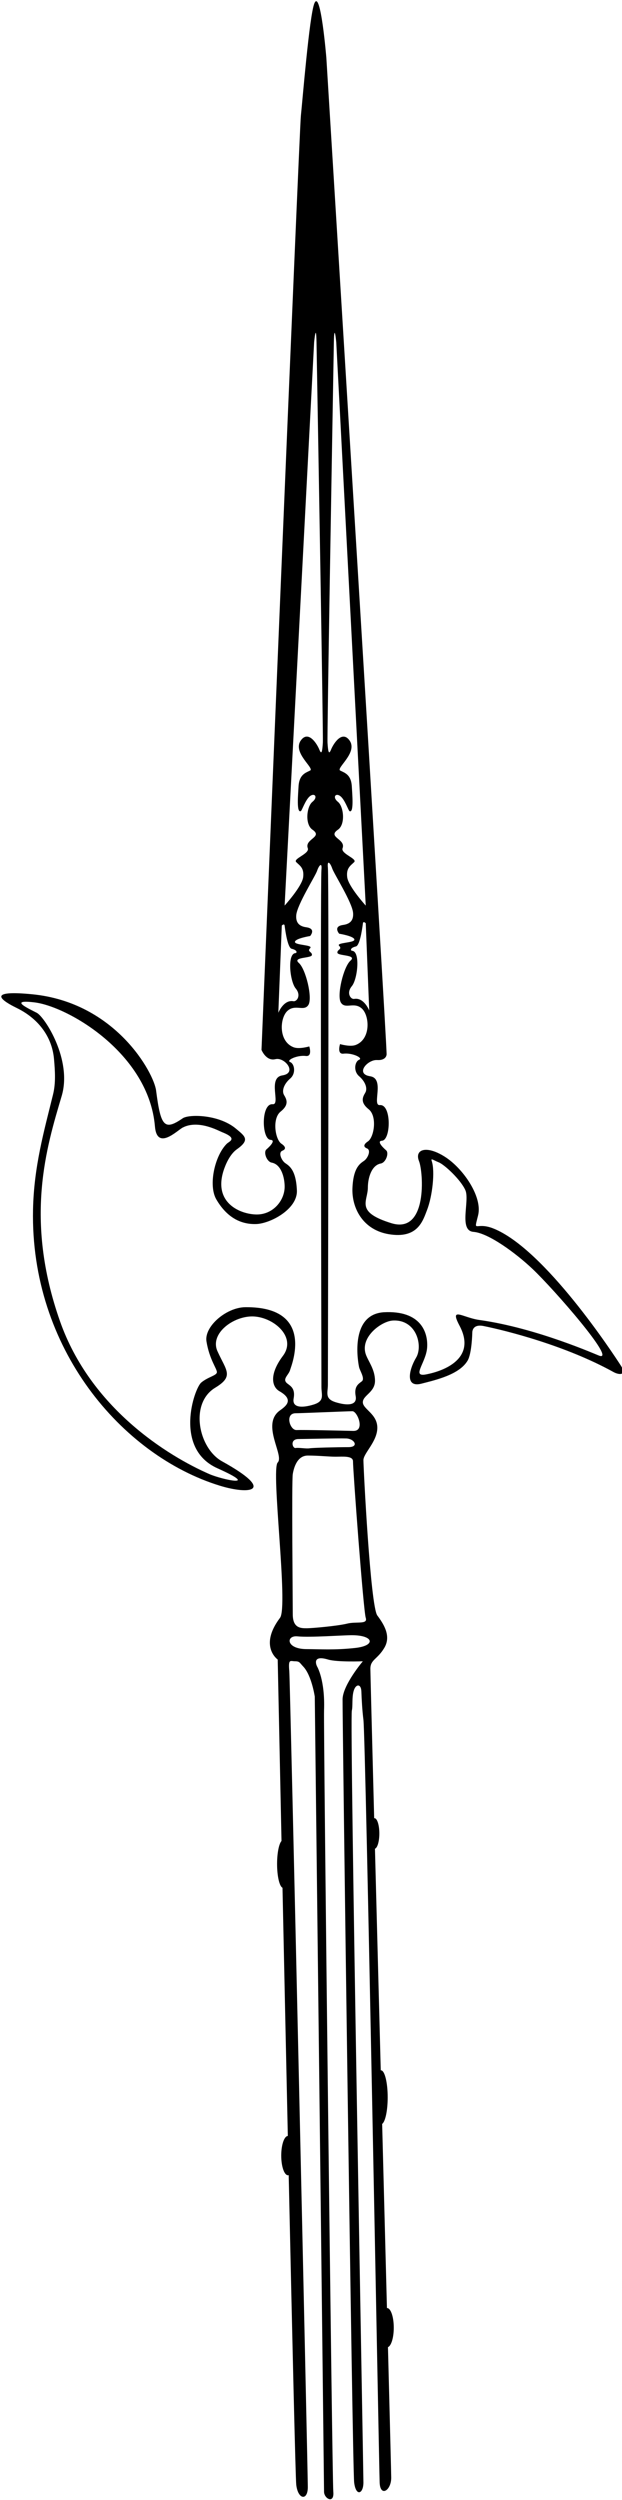 <?xml version="1.0" encoding="UTF-8"?>
<svg xmlns="http://www.w3.org/2000/svg" xmlns:xlink="http://www.w3.org/1999/xlink" width="179pt" height="719pt" viewBox="0 0 179 719" version="1.1">
<g id="surface1">
<path style=" stroke:none;fill-rule:nonzero;fill:rgb(0%,0%,0%);fill-opacity:1;" d="M 178.586 392.621 C 176.773 389.824 156.754 359.121 141.918 353.289 C 136.805 351.277 136.254 354.871 137.586 349.539 C 138.918 344.203 133.254 335.953 127.918 332.621 C 122.586 329.289 119.254 330.621 120.586 333.953 C 121.836 337.078 123.113 355.039 112.613 351.789 C 102.113 348.539 105.863 345.539 105.863 341.539 C 105.863 338.934 106.844 335.129 109.59 334.629 C 111.043 334.367 112.023 331.617 111.113 330.828 C 109.832 329.719 108.48 328.16 109.914 328.078 C 112.523 327.93 112.699 317.535 109.324 317.828 C 106.93 318.039 110.863 310.203 106.531 309.539 C 102.109 308.859 105.789 304.699 108.531 304.871 C 111.199 305.039 111.254 303.289 111.254 303.289 C 111.602 303.289 93.918 16.621 93.918 16.621 C 93.918 16.621 92.281 -3.289 90.484 0.93 C 89.035 4.324 86.977 29.801 86.586 33.289 C 86.152 37.152 75.254 301.953 75.254 301.953 C 75.254 301.953 76.586 305.289 79.254 304.621 C 81.918 303.953 85.672 308.609 81.254 309.289 C 76.918 309.953 80.855 317.789 78.461 317.578 C 75.086 317.285 75.258 327.68 77.871 327.828 C 79.301 327.91 77.953 329.469 76.668 330.578 C 75.762 331.367 76.742 334.117 78.195 334.379 C 80.941 334.879 81.918 338.684 81.918 341.289 C 81.918 345.289 78.586 349.289 73.918 349.289 C 69.254 349.289 60.918 345.953 64.586 335.953 C 65.375 333.805 66.578 331.66 68.18 330.527 C 72.062 327.781 70.477 326.77 67.918 324.621 C 62.961 320.453 54.324 320.426 52.586 321.621 C 47.254 325.289 46.254 323.953 44.918 313.621 C 44.27 308.586 33.254 288.289 9.254 285.953 C -2.086 284.852 -1.441 286.836 4.918 289.953 C 10.605 292.746 14.953 297.758 15.547 304.625 C 15.852 308.105 16.062 311.52 15.273 314.738 C 12.656 325.398 9.762 335.488 9.504 347.871 C 8.672 387.738 35.047 418.609 63.254 427.289 C 71.918 429.953 79.586 428.953 63.918 420.289 C 57.117 416.523 54.484 403.629 61.918 399.121 C 67.418 395.789 65.117 394.223 62.586 388.621 C 60.254 383.453 67.398 378.297 73.086 378.621 C 78.918 378.953 85.418 384.621 81.418 389.953 C 77.418 395.289 78.223 398.867 80.418 400.121 C 84.695 402.562 82.324 404.387 80.586 405.621 C 74.98 409.594 81.918 418.621 79.918 420.621 C 77.918 422.621 83.031 462.051 80.586 465.289 C 74.418 473.453 79.918 477.289 79.918 477.289 C 79.918 477.289 80.371 499.082 81.012 529.465 C 80.277 530.297 79.738 532.941 79.738 536.078 C 79.738 539.609 80.422 542.52 81.297 542.922 C 81.766 565.004 82.305 590.172 82.832 614.305 C 81.781 614.375 80.934 616.875 80.934 619.953 C 80.934 623.078 81.805 625.613 82.879 625.613 C 82.945 625.613 83.012 625.602 83.078 625.582 C 84.109 672.508 85.047 712.844 85.254 714.621 C 85.754 718.953 88.586 719.289 88.586 715.289 C 88.586 711.289 83.5 483.359 83.254 480.621 C 82.918 476.953 83.586 477.789 84.918 477.789 C 86.254 477.789 86.223 478.211 87.254 479.289 C 89.691 481.832 90.586 487.953 90.586 487.953 C 90.586 487.953 93.254 714.621 93.254 716.621 C 93.254 718.621 96.254 720.289 95.918 716.621 C 95.586 712.953 93.074 496.664 93.254 491.953 C 93.586 483.121 91.254 479.289 91.254 479.289 C 91.254 479.289 89.418 475.789 94.418 477.289 C 97.051 478.078 104.418 477.789 104.418 477.789 C 104.418 477.789 98.754 484.453 98.586 488.621 C 98.488 491.023 101.418 709.789 101.918 713.953 C 102.418 718.121 104.586 717.289 104.586 713.953 C 104.586 710.621 100.586 494.621 101.254 491.953 C 101.574 490.66 101.215 488.258 101.785 486.297 C 102.391 484.219 103.918 484.207 103.996 486.453 C 104.078 488.809 104.246 491.891 104.586 494.621 C 105.254 499.953 109.086 709.621 109.254 713.953 C 109.418 718.289 112.586 716.289 112.586 712.621 C 112.586 711.703 112.211 696.852 111.648 675.051 C 112.594 674.668 113.32 672.312 113.32 669.453 C 113.32 666.332 112.453 663.797 111.379 663.797 C 111.371 663.797 111.363 663.801 111.355 663.801 C 110.945 648.012 110.469 629.691 109.977 610.852 C 110.883 610.191 111.57 607.023 111.57 603.203 C 111.57 598.91 110.703 595.426 109.629 595.426 C 109.609 595.426 109.594 595.438 109.574 595.438 C 108.988 573.043 108.402 550.691 107.906 531.699 C 108.613 531.453 109.168 529.605 109.168 527.328 C 109.168 524.891 108.535 522.91 107.754 522.91 C 107.727 522.91 107.703 522.93 107.68 522.934 C 107.031 498.02 106.586 480.68 106.586 479.953 C 106.586 477.289 108.586 477.289 110.586 473.953 C 112.586 470.621 110.586 467.289 108.586 464.621 C 106.586 461.953 104.586 421.953 104.586 419.953 C 104.586 417.953 108.586 414.621 108.586 410.621 C 108.586 406.621 104.418 405.289 104.418 403.289 C 104.418 401.289 107.918 400.453 107.918 397.121 C 107.918 393.789 105.918 391.453 105.254 389.453 C 103.594 384.48 109.84 379.945 113.086 379.789 C 119.918 379.453 121.754 387.121 119.754 390.453 C 117.754 393.789 116.453 399.18 121.254 397.953 C 125.641 396.836 132.254 395.289 134.586 391.289 C 135.797 389.211 135.918 383.289 135.918 383.289 C 135.918 383.289 135.766 380.684 139.168 381.371 C 145.602 382.672 162.734 386.953 176.586 394.621 C 178.086 395.453 180.586 395.703 178.586 392.621 Z M 106.254 290.621 C 106.254 290.621 104.754 286.789 101.918 287.289 C 100.934 287.461 99.586 285.621 101.254 283.621 C 102.918 281.621 103.754 273.621 101.336 273.453 C 100.867 273.422 100.668 272.621 102.418 272.203 C 103.492 271.949 104.164 267.734 104.441 265.562 C 104.539 264.801 105.254 265.527 105.254 265.527 Z M 96.078 98.457 C 96.188 92.324 96.77 98.453 96.77 98.453 L 105.254 260.453 C 105.254 260.453 100.254 254.953 99.918 252.289 C 99.586 249.621 100.918 248.953 101.918 247.953 C 102.918 246.953 97.988 245.547 98.586 243.953 C 99.586 241.289 94.086 240.789 97.254 238.621 C 99.469 237.105 98.918 231.953 97.254 230.621 C 95.586 229.289 96.586 227.953 97.918 228.953 C 99.254 229.953 100.254 233.121 100.586 233.289 C 101.918 233.953 101.344 228.172 101.254 226.289 C 101.086 222.789 99.254 222.289 97.918 221.621 C 96.586 220.953 103.086 216.453 100.586 212.953 C 98.418 209.922 95.918 213.953 95.254 215.621 C 94.586 217.289 94.41 215.973 94.254 213.621 C 94.113 211.555 95.57 127.594 96.078 98.457 Z M 90.398 98.445 C 90.398 98.445 90.977 92.316 91.086 98.449 C 91.594 127.586 93.051 211.547 92.91 213.613 C 92.754 215.965 92.578 217.277 91.91 215.613 C 91.246 213.945 88.742 209.914 86.578 212.945 C 84.078 216.445 90.578 220.945 89.246 221.613 C 87.91 222.277 86.078 222.777 85.91 226.277 C 85.82 228.164 85.246 233.945 86.578 233.277 C 86.91 233.113 87.91 229.945 89.246 228.945 C 90.578 227.945 91.578 229.277 89.91 230.613 C 88.246 231.945 87.695 237.094 89.91 238.613 C 93.078 240.777 87.578 241.277 88.578 243.945 C 89.176 245.539 84.246 246.945 85.246 247.945 C 86.246 248.945 87.578 249.613 87.246 252.281 C 86.91 254.945 81.91 260.445 81.91 260.445 Z M 81.098 266.195 C 81.098 266.195 81.812 265.465 81.91 266.23 C 82.188 268.402 82.859 272.617 83.93 272.871 C 85.68 273.289 85.484 274.09 85.016 274.121 C 82.598 274.289 83.43 282.289 85.098 284.289 C 86.766 286.289 85.418 288.129 84.43 287.953 C 81.598 287.453 80.098 291.289 80.098 291.289 Z M 82.754 397.953 C 81.004 396.645 83.113 395.516 83.504 393.953 C 83.754 392.953 90.996 375.754 70.586 375.953 C 65.125 376.008 58.727 381.496 59.418 385.789 C 60.254 390.953 62.418 393.621 62.418 394.621 C 62.418 395.621 59.918 395.953 57.918 397.621 C 55.918 399.289 49.918 416.621 62.586 422.289 C 75.254 427.953 63.941 425.566 60.254 423.953 C 48.273 418.723 26.051 404.996 17.254 379.953 C 6.926 350.562 13.414 329.848 17.754 315.203 C 20.848 304.754 12.836 292.453 10.586 291.289 C 8.336 290.121 2.215 287.359 9.918 288.289 C 19.586 289.453 42.82 302.988 44.586 323.953 C 45.184 331.047 51.004 325.109 52.586 324.289 C 57.086 321.953 62.938 325.234 63.918 325.621 C 68.586 327.453 65.918 328.289 65.254 328.953 C 61.75 332.461 59.918 340.953 62.254 344.953 C 64.879 349.461 68.59 352.148 73.57 352.043 C 77.516 352.031 85.66 347.867 85.441 342.391 C 85.191 336.141 83.004 335.203 82.004 334.453 C 81.004 333.703 80.004 331.453 81.254 330.953 C 82.504 330.453 82.047 329.641 81.004 328.953 C 79.191 327.766 78.254 321.703 80.754 319.703 C 83.254 317.703 82.504 316.203 81.754 314.953 C 81.004 313.703 81.754 311.703 83.504 310.203 C 85.254 308.703 84.754 305.953 83.504 305.453 C 82.254 304.953 85.504 303.391 88.004 303.703 C 89.988 303.953 89.004 300.953 89.004 300.953 C 89.004 300.953 86.113 301.82 84.504 301.203 C 80.043 299.496 80.504 292.703 82.754 290.703 C 85.004 288.703 87.504 291.016 88.754 289.016 C 90.004 287.016 88.004 278.703 86.004 276.953 C 84.004 275.203 89.566 275.641 89.754 274.703 C 89.941 273.766 88.254 273.703 89.254 272.703 C 90.254 271.703 84.816 271.891 84.879 270.891 C 84.941 269.891 89.254 269.203 89.254 269.203 C 89.254 269.203 91.066 267.141 88.254 266.703 C 87.203 266.543 85.004 266.203 85.254 263.203 C 85.504 260.203 90.754 251.953 91.254 250.453 C 91.754 248.953 92.754 247.703 92.504 250.203 C 92.156 253.688 92.504 396.703 92.504 398.953 C 92.504 401.203 93.504 402.953 90.254 403.953 C 87.004 404.953 84.004 404.953 84.504 402.203 C 85.004 399.453 83.754 398.703 82.754 397.953 Z M 85.086 406.453 C 86.586 406.453 100.004 405.871 101.418 405.871 C 102.836 405.871 105.168 411.621 101.668 411.539 C 98.168 411.453 87.254 411.203 85.336 411.289 C 83.418 411.371 81.918 406.453 85.086 406.453 Z M 100.254 416.203 C 97.086 416.203 90.086 416.371 89.086 416.539 C 88.086 416.703 86.004 416.289 85.086 416.453 C 84.168 416.621 83.336 413.871 85.918 413.871 C 87.254 413.871 97.336 413.621 99.668 413.703 C 102.004 413.789 103.418 416.203 100.254 416.203 Z M 102.254 473.953 C 96.254 474.621 91.934 474.289 88.254 474.289 C 82.254 474.289 82.254 470.289 85.586 470.621 C 89.25 470.988 98.566 470.289 101.254 470.289 C 107.586 470.289 108.254 473.289 102.254 473.953 Z M 105.254 465.289 C 105.918 467.289 102.586 466.289 99.918 466.953 C 97.254 467.621 89.918 468.289 88.254 468.289 C 86.586 468.289 84.254 468.289 84.254 464.289 C 84.254 460.289 83.918 425.953 84.254 423.953 C 84.586 421.953 85.586 418.621 88.586 418.621 C 91.586 418.621 94.586 418.953 96.586 418.953 C 98.586 418.953 101.586 418.621 101.586 420.289 C 101.586 422.953 104.586 463.289 105.254 465.289 Z M 172.586 389.953 C 171.898 389.758 154.578 381.941 137.918 379.621 C 133.191 378.965 129.254 375.621 132.254 381.289 C 137.211 390.648 127.918 394.289 122.586 395.289 C 118.328 396.086 122.586 391.953 122.918 387.621 C 123.242 383.398 121.27 376.785 110.375 377.41 C 100.402 378.141 103.109 392.289 103.359 393.289 C 103.609 394.289 105.109 396.539 104.109 397.289 C 103.109 398.039 101.859 398.789 102.359 401.539 C 102.859 404.289 99.859 404.289 96.609 403.289 C 93.359 402.289 94.359 400.539 94.359 398.289 C 94.359 396.039 94.711 253.02 94.359 249.539 C 94.109 247.039 95.109 248.289 95.609 249.789 C 96.109 251.289 101.359 259.539 101.609 262.539 C 101.859 265.539 99.66 265.875 98.609 266.039 C 95.797 266.477 97.609 268.539 97.609 268.539 C 97.609 268.539 101.926 269.227 101.984 270.227 C 102.051 271.227 96.609 271.039 97.609 272.039 C 98.609 273.039 96.922 273.102 97.109 274.039 C 97.297 274.977 102.859 274.539 100.859 276.289 C 98.859 278.039 96.859 286.352 98.109 288.352 C 99.359 290.352 101.859 288.039 104.109 290.039 C 106.359 292.039 106.82 298.828 102.359 300.539 C 100.75 301.156 97.859 300.289 97.859 300.289 C 97.859 300.289 96.879 303.285 98.859 303.039 C 101.359 302.727 104.609 304.289 103.359 304.789 C 102.109 305.289 101.609 308.039 103.359 309.539 C 105.109 311.039 105.859 313.039 105.109 314.289 C 104.359 315.539 103.609 317.039 106.109 319.039 C 108.609 321.039 107.676 327.102 105.859 328.289 C 104.816 328.973 104.359 329.789 105.609 330.289 C 106.859 330.789 105.859 333.039 104.859 333.789 C 103.859 334.539 101.676 335.477 101.426 341.727 C 101.199 347.328 104.352 353.719 111.922 354.965 C 120.188 356.324 121.668 351.203 122.918 347.953 C 124.441 343.996 125.227 336.871 124.254 333.953 C 123.918 332.953 124.586 333.621 126.254 334.289 C 127.918 334.953 132.586 339.289 133.918 342.289 C 135.254 345.289 131.918 353.953 136.254 354.289 C 140.586 354.621 148.48 360.434 153.254 364.953 C 159.586 370.953 177.254 391.289 172.586 389.953 "/>
</g>
</svg>
